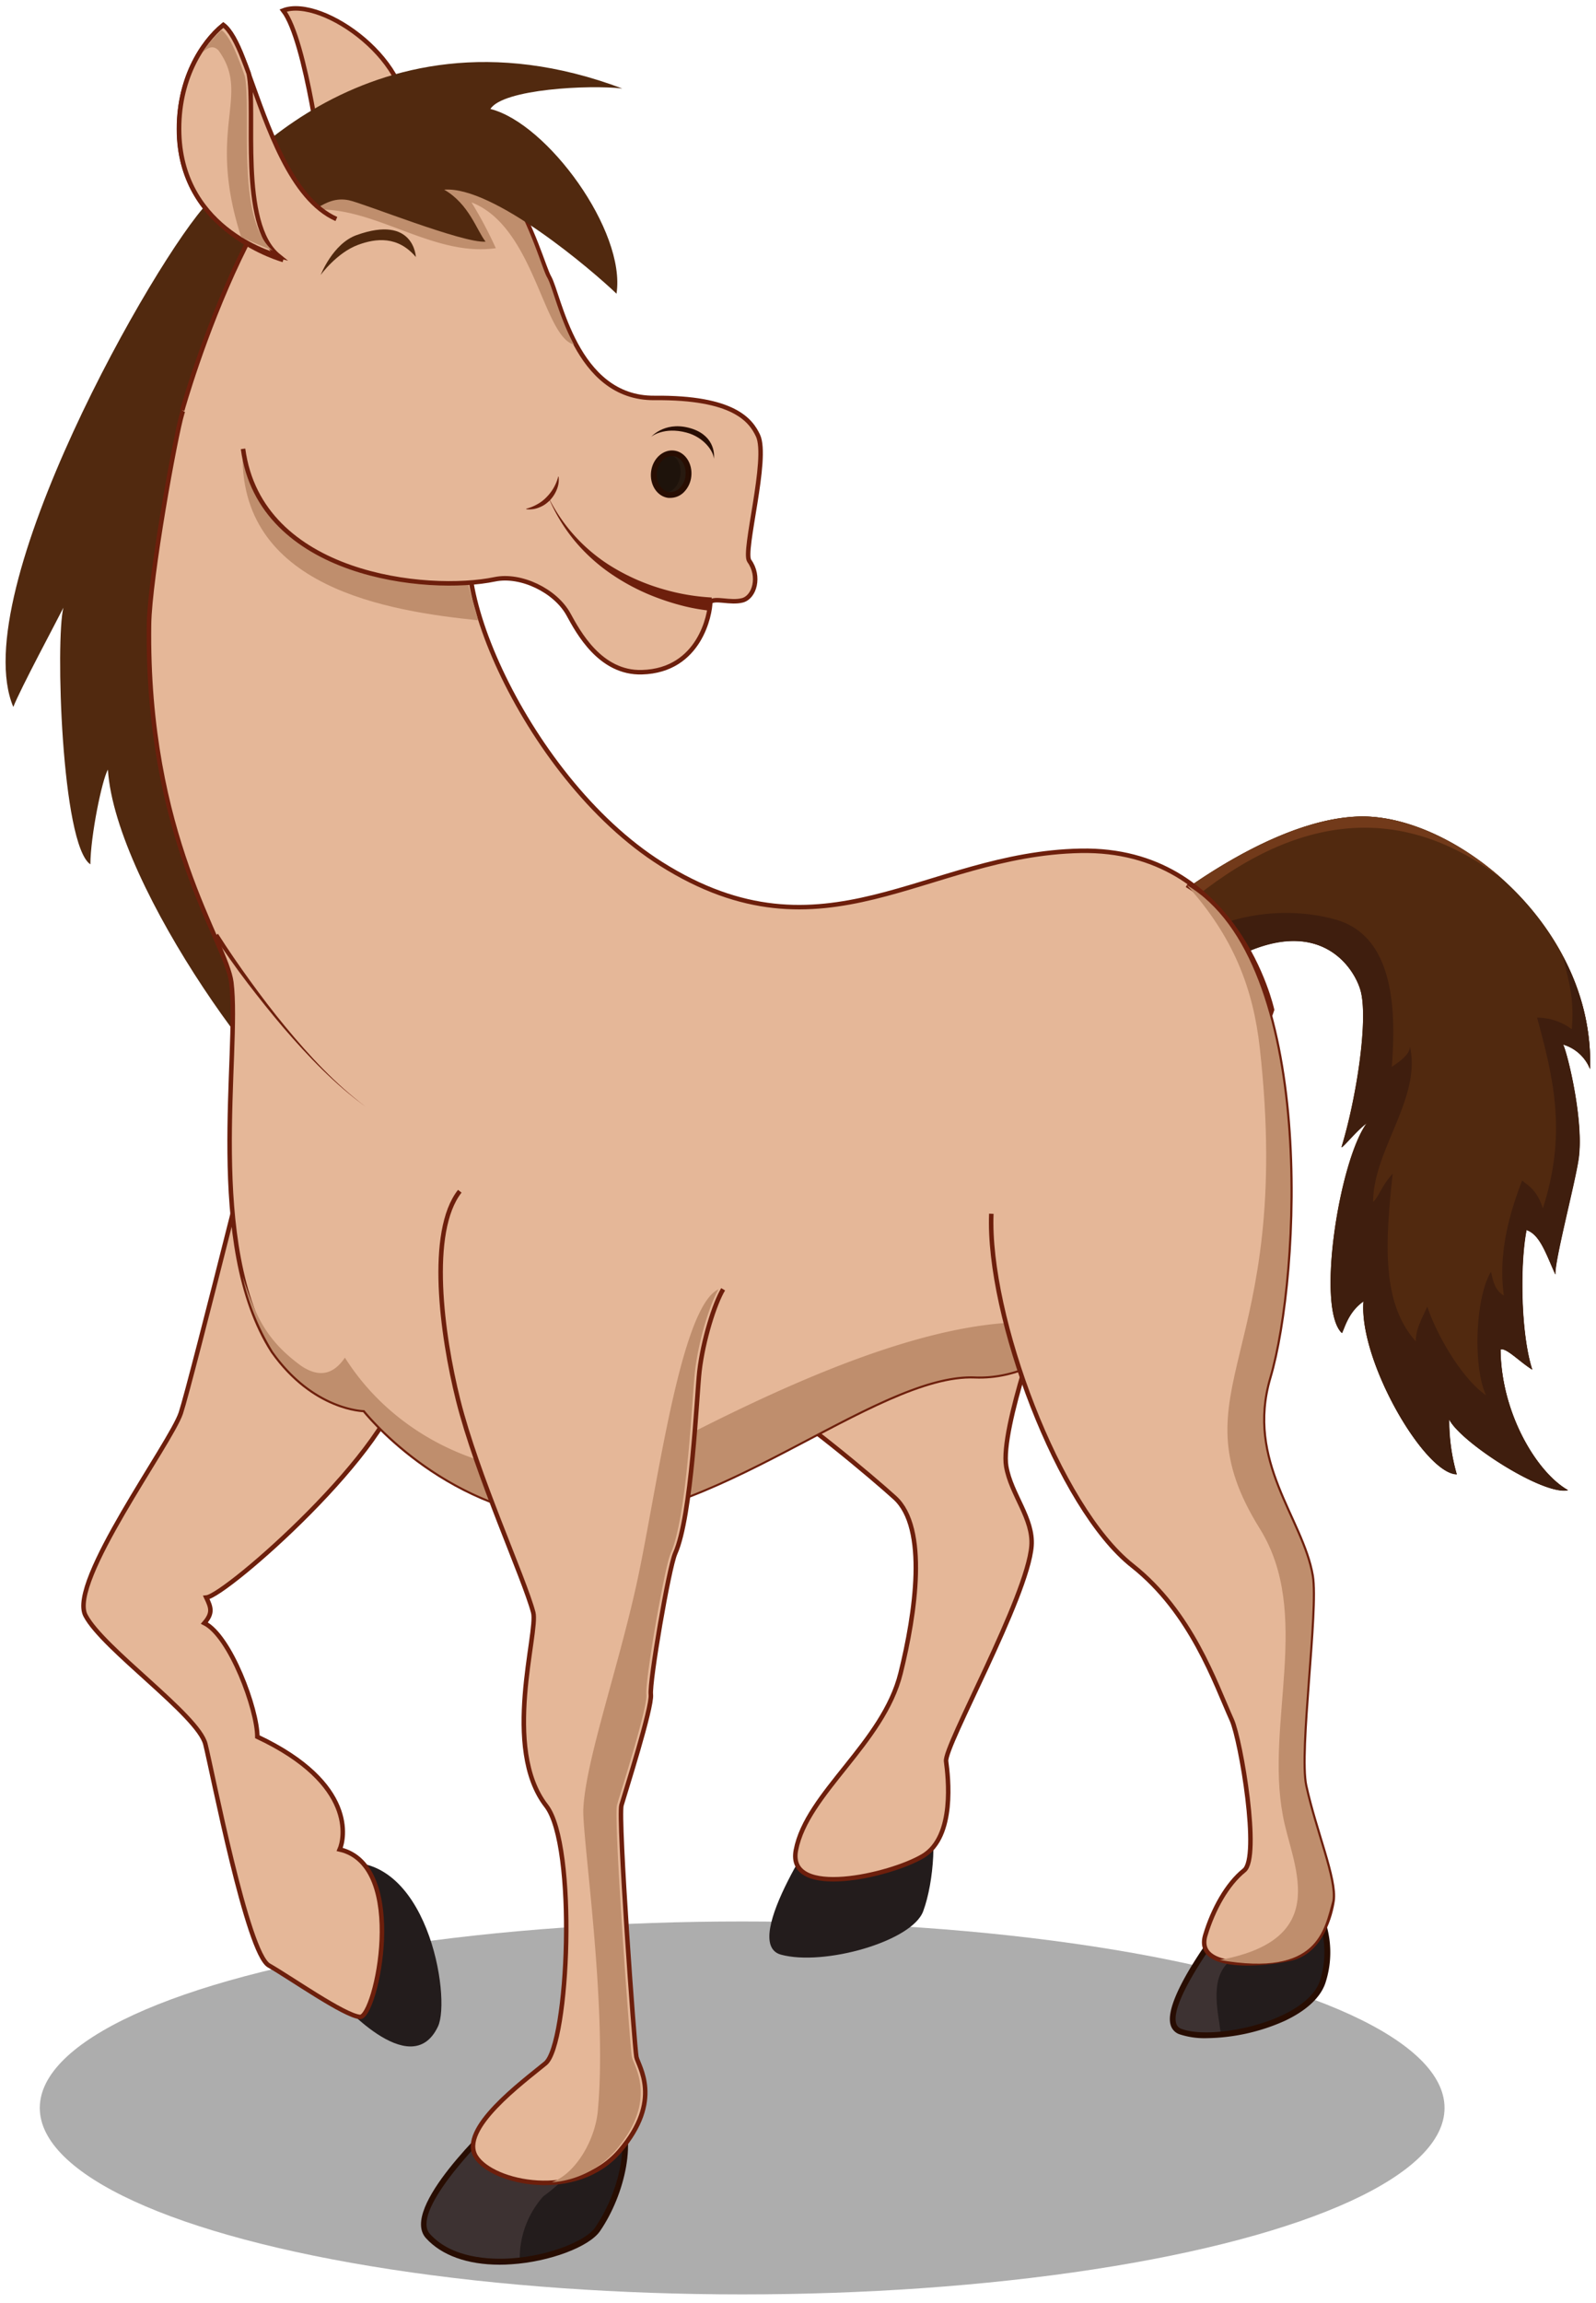 <svg id="Layer_1" data-name="Layer 1" xmlns="http://www.w3.org/2000/svg" viewBox="0 0 355 512"><defs><style>.cls-1{fill:#323232;opacity:0.4;}.cls-2{fill:#51290f;}.cls-13,.cls-3{fill:#e5b798;}.cls-3{stroke:#6d1f0c;stroke-miterlimit:10;}.cls-4{fill:#231c1c;}.cls-5{fill:#723a1a;}.cls-6{fill:#3f1e0e;}.cls-7{fill:#bf8e6d;}.cls-8{fill:#3d3232;}.cls-9{fill:#280d02;}.cls-10{fill:#281a10;}.cls-11{fill:#1e130b;}.cls-12{fill:#4f280e;}.cls-14{fill:#6d1f0c;}</style></defs><ellipse class="cls-1" cx="165.08" cy="468.68" rx="156.23" ry="41.46"/><path class="cls-2" d="M77.59,41.74S50.82,63.37,48.89,73.87s-11.35,52.9-10.28,64,16.62,48,19.45,58.9,14.18,46.37,15.25,54.08C62.38,247.46,25.68,197.4,24,171.11c-1.33,2.35-3.85,14.67-3.9,21.07-6.48-4.37-7.77-50.2-6-57.06-1.39,2.79-9.62,18.13-11.14,22.07C-7.76,131.7,34.75,57,46.32,45S77.59,41.74,77.59,41.74Z"/><path class="cls-3" d="M71.81,38.64S68.17,9,63,2.33C71.7-1,93.07,14.2,90,28.41,87.41,40.52,71.81,38.64,71.81,38.64Z"/><path class="cls-4" d="M183.91,403.74S164.23,432,173.71,434.6s29.15-2.91,31.64-9.66,3.05-18.15,1.13-21.84S183.91,403.74,183.91,403.74Z"/><path class="cls-3" d="M232.82,289.61s-10.44,28.11-9,36.46c1.07,6.22,6.1,11.58,5.62,17.67-.9,11.39-19.44,44.5-19,47.87s2.09,16.71-5.14,21.05-30.35,9.66-28.27-1.29c2.41-12.69,19.44-23.77,23.29-39.36,3.29-13.28,6.11-32.29-1.28-39-4.7-4.29-22.33-19.12-28.11-21.69S232.82,289.61,232.82,289.61Z"/><path class="cls-4" d="M75,444.3s16.34,19.12,22.42,6.27c3-6.37-2.45-39.47-22.26-36.25C74.49,419.67,75,444.3,75,444.3Z"/><path class="cls-3" d="M61.1,232.58s-18.64,74.86-20.88,81.6-25.06,37.59-21.21,45,25.06,22.17,26.67,28.6S55,434.26,59.81,437s16.71,11.13,20.24,11.45S91,414.74,75.56,411.21c1-2.25,3.85-14.62-18.32-25.06,0-6.1-6-22.38-11.78-25.27,1.93-2.25,1.5-3.43.43-5.68,4.39-.43,42.29-33.73,43.48-49.05C90.18,295.77,61.1,232.58,61.1,232.58Z"/><path class="cls-2" d="M255.94,203.67s25.12-21.47,46.32-22.12,52.48,24.42,51.4,56.12a9.31,9.31,0,0,0-6-5.46c1,2.09,4.71,17.24,3.42,25.59-.84,5.5-5.35,22.6-5.14,25.54-2.14-4.76-3.42-8.83-6.42-9.9-1.5,7.71-1.29,23.13,1.28,31.06-2.78-1.72-5.78-4.93-7.06-4.5.14,14.24,8.13,27.41,15,31.3-5.46,1.28-23.93-10.69-26.42-15.75a43.2,43.2,0,0,0,1.68,12.21c-7.14-.08-21.84-25.3-20.72-38.47-3.43,2.35-4.24,6-4.82,7.07-5.78-5.46-.53-38.56,5.62-46.75-2.24,1.61-5,5.06-5.7,5.46,3.34-10.91,6-28.33,4.26-34.78-1.45-5.3-9.32-17.21-28.27-7.25S255.94,203.67,255.94,203.67Z"/><path class="cls-2" d="M255.94,203.67s25.12-21.47,46.32-22.12,52.48,24.42,51.4,56.12a9.31,9.31,0,0,0-6-5.46c1,2.09,4.71,17.24,3.42,25.59-.84,5.5-5.35,22.6-5.14,25.54-2.14-4.76-3.42-8.83-6.42-9.9-1.5,7.71-1.29,23.13,1.28,31.06-2.78-1.72-5.78-4.93-7.06-4.5.14,14.24,8.13,27.41,15,31.3-5.46,1.28-23.93-10.69-26.42-15.75a43.2,43.2,0,0,0,1.68,12.21c-7.14-.08-21.84-25.3-20.72-38.47-3.43,2.35-4.24,6-4.82,7.07-5.78-5.46-.53-38.56,5.62-46.75-2.24,1.61-5,5.06-5.7,5.46,3.34-10.91,6-28.33,4.26-34.78-1.45-5.3-9.32-17.21-28.27-7.25S255.94,203.67,255.94,203.67Z"/><path class="cls-5" d="M334.24,195.53c-10-9-22.08-14.28-32-14-21.2.65-46.32,22.12-46.32,22.12s1.7,2.1,1.78,3.05C279.7,185.58,306.35,174,334.24,195.53Z"/><path class="cls-6" d="M347.66,212.72c1.15,5.12,2.59,9,1.95,16.11a13,13,0,0,0-7.71-2.57c3.85,14.14,6.53,26,1.28,42.41-1.39-4.39-3.64-5.25-4.6-6.21-3,7.71-5.36,16.6-4.07,25.59-2.45-1.34-2.57-4.61-2.89-5.25-3.52,5.86-4,21.21-1.08,27.42-5.24-3.53-11-13.39-13.06-19.7-1.39,3-2.57,5.14-2.57,7.71-7.71-8.62-6.75-22.12-5.14-37.27-2.41,2.62-3,5-4.34,6.28,0-11.56,10.76-23,8.19-34.55,0,1.82-2.62,3.57-4.05,4.52,1-12.57.58-29.19-12.65-32.8-12.62-3.44-28.29-.72-37.91,9,2.52,2.8,7.09,4.06,15.41-.3,18.95-10,26.82,1.95,28.27,7.25,1.76,6.44-.92,23.87-4.26,34.78.72-.4,3.46-3.86,5.7-5.46-6.15,8.19-11.4,41.28-5.62,46.74.58-1,1.39-4.71,4.82-7.06-1.12,13.17,13.58,38.39,20.72,38.47a43.24,43.24,0,0,1-1.68-12.21c2.49,5.06,21,17,26.42,15.74-6.91-3.88-14.9-17.06-15-31.3,1.28-.42,4.28,2.79,7.06,4.5-2.57-7.92-2.78-23.34-1.28-31.05,3,1.07,4.28,5.14,6.42,9.9-.21-2.94,4.3-20,5.14-25.54,1.29-8.35-2.4-23.51-3.42-25.6a9.37,9.37,0,0,1,6,5.47A49.72,49.72,0,0,0,347.66,212.72Z"/><path class="cls-3" d="M88.73,38.64S54,48.4,40.54,91.86c-1.52,4.91-7.25,36.68-7.39,46.91-.67,47.27,17.19,70.58,18.31,79.67,1.93,15.64-6,58.26,9.21,82,9.21,13,20.35,13.06,20.35,13.06s17.14,21.85,45,24.11c31.31,2.55,68.53-32.52,90.81-31.61,37.86,1.56,66.11-81.48,66.11-81.48s-7.85-36-42.55-35.35S183.45,215,147.08,192.1c-30.94-19.49-51.51-69.55-39.07-77.75C98.05,94.75,88.73,38.64,88.73,38.64Z"/><path class="cls-7" d="M54,99.81c-1.41,31,32.73,36.06,52.3,38.11-.41-3.6-7.23-18,1.08-23.57-6.48-12.88-12.67-41.54-16.16-59.67C76.52,68.27,57.66,81.44,54,99.81Z"/><path class="cls-7" d="M148.44,321.37c-23.13,12.85-56.29,4.91-71.72-19.51-2.66,3.92-5.88,4.4-9.73,1.83-8-5.85-10.19-11.33-13-19.79a54.41,54.41,0,0,0,6.7,16.58c9.21,13,20.35,13.06,20.35,13.06s17.14,21.85,45,24.11c31.31,2.55,68.53-32.52,90.81-31.61,8.9.37,17.27-3.94,24.87-10.75-.44.09-.89.38-1.31.26C216.28,288.64,178,306,148.44,321.37Z"/><path class="cls-8" d="M274.35,425s-19.2,23.86-11.81,26.67,28.43-1.61,31.65-11a21.36,21.36,0,0,0-2.82-18.88C290.17,420.37,274.35,425,274.35,425Z"/><path class="cls-4" d="M294.19,440.69a21.36,21.36,0,0,0-2.82-18.88c-.19-.23-.77-.3-1.61-.26,1.54,4.46-.78,7.77-3.12,8.94-14,4.16-17.67,6-15.43,19.27.14,1.21.29,2,.43,2.77C280.48,451.51,292,447.15,294.19,440.69Z"/><path class="cls-9" d="M268.37,453.17a17.6,17.6,0,0,1-6.06-.88,3.08,3.08,0,0,1-1.95-2.15c-1.76-6.48,12.86-24.74,13.49-25.52l.12-.16.2,0c6.06-1.79,16.42-4.55,17.7-3a21.82,21.82,0,0,1,2.92,19.5c-1.1,3.21-4.23,6.11-9.06,8.38A43.86,43.86,0,0,1,268.37,453.17Zm6.35-27.59c-4.21,5.27-14.42,19.42-13.12,24.22a1.79,1.79,0,0,0,1.17,1.29c4.73,1.8,15.2.41,22.41-3,3.14-1.48,7.15-4,8.4-7.64a20.82,20.82,0,0,0-2.7-18.26C289.91,421.68,281.76,423.52,274.72,425.58Z"/><path class="cls-3" d="M264,196.8c28.7,17.13,25,86.92,18.32,109.46-5.58,18.85,7.28,31.39,9.43,44.12,1.29,7.71-3.12,39-1.45,46.69,2.21,10.12,6.8,20.76,6.1,25.54-.41,2.88-2.45,11.29-9.31,12.86-5.64,1.28-21.4,2.91-19-5.17,1.73-5.8,4.86-11.4,8.64-14.43C280.39,413,276,387,274,382.45c-3.74-8.27-8.95-23.93-22.17-34.37-16.36-12.92-32.24-55.5-31.33-78.21"/><path class="cls-7" d="M290.33,397.07c-1.67-7.65,2.74-39,1.45-46.69-2.15-12.73-15-25.27-9.43-44.12C289,283.72,292.73,213.93,264,196.8h0c10.4,11.56,14.75,23,16.22,36.26,7.72,69.29-19.54,75.41,0,106.83,11.68,18.77,1.25,43.05,5.1,63.61,1.77,10.59,11.8,27.52-14,32.29,22,3.85,23.25-6.8,25.05-13.18C297.13,417.83,292.54,407.19,290.33,397.07Z"/><path class="cls-8" d="M111.7,470.49s-22.17,20.4-16.49,26.7c9.49,10.54,33.69,4.34,37.69-1.48,5.63-8.18,8.36-20.57,4-26.83S111.7,470.49,111.7,470.49Z"/><path class="cls-4" d="M136.92,468.88a4.66,4.66,0,0,0-1.73-1.46c-2.58,7.78-6.51,15.31-14.33,20.9a20.74,20.74,0,0,0-5.25,14.32c7.93-.89,15.25-4,17.29-6.93C138.53,487.53,141.26,475.14,136.92,468.88Z"/><path class="cls-9" d="M111.15,503.54c-7.17,0-12.94-2.07-16.42-5.92C88.8,491,109,472.14,111.27,470l.2-.13c.88-.32,21.41-8,26-1.37s1.52,19.51-4,27.56c-2.41,3.52-11.25,6.83-19.68,7.38C112.86,503.51,112,503.54,111.15,503.54ZM112,471c-6.09,5.63-20.64,21-16.36,25.71,4.89,5.42,13.36,5.72,18,5.42,8.78-.58,16.77-4,18.71-6.83,5.3-7.7,8.34-19.86,4-26.1C133.09,464.48,117.81,468.89,112,471Z"/><path class="cls-3" d="M102.27,264.86c-7.07,9-4,31.93-.37,46.43,4.22,16.86,14.67,39.53,16.71,47.23,1.16,4.39-7.07,30.2,2.89,43,6.85,8.82,5,53-.19,57.26s-19.25,14.58-15.45,20.73c3.63,5.87,22.33,10,32-1.28s4.12-18.8,3.7-20.88-4.13-53.18-3.32-56,6.85-21.69,6.53-24.58,4-28.18,5.41-31.38c3.69-8.26,4.79-35.18,5.4-40.53.8-6.89,3.35-15,5.27-18.2"/><path class="cls-7" d="M133,469c-.45,6.33-4.67,14.16-10.27,16.22a20.9,20.9,0,0,0,14.14-7c9.64-11.25,4.12-18.8,3.69-20.88s-4.12-53.18-3.32-56,6.86-21.69,6.53-24.58,4-28.18,5.41-31.38c3.7-8.26,4.79-35.18,5.41-40.53.8-6.89,3.34-15,5.26-18.2-8.79,3.9-14,47-18.56,66.9-4.3,18.94-11.06,38.29-11.54,48.68C129.48,408.55,135.11,445.58,133,469Z"/><path class="cls-3" d="M40.54,91.22s18.79-67.47,45.3-67,34.05,33.57,36.3,37.43,5.78,27,23.45,26.83,21.41,5,23,8.35c2.41,5.09-3.42,25.79-1.93,27.87,2.48,3.45,1.17,8.08-1.53,8.78s-6.1-.67-7.15.38c0,2.59-2.28,15.24-15.19,15.6-9.32.27-14.23-9-16.34-12.85-2.92-5.32-10.63-9-16.39-7.81-14.89,3.1-52.2-.62-56-29"/><path class="cls-7" d="M110.28,55.18A91.62,91.62,0,0,0,104.88,45c14,5.41,15.88,29.8,22.79,31.62-3.38-6.27-4.83-13.06-6-15C119.49,57.8,112,24.71,85.65,24.23c-11.9-.22-22.24,13.44-30,28.47C74.73,36.52,91.45,57.86,110.28,55.18Z"/><path class="cls-2" d="M47.15,43.83s33.23-46,91.27-24.15c-7.28-.86-26.56.1-29.34,4.55,12.63,3.16,30.2,27.15,28.05,41.07-5.35-5.14-27.41-24-38.33-23.13,5.56,3.21,7.24,9.07,9.21,11.56-4.93.43-27.17-8.55-30.42-9.21-5.81-1.17-8.27,4.23-14.56,4.77C53.7,50.1,47.15,43.83,47.15,43.83Z"/><path class="cls-3" d="M63,57.8s-22.49-6.1-23.18-28c-.37-12,5.1-20.38,9.83-24.21,1.56,1.17,3,3.89,4.38,7.46.42,1.05.84,2.17,1.27,3.35,4.2,11.56,9.37,27.78,19.52,32.3"/><path class="cls-3" d="M62,56.94S40.54,51.7,39.85,29.75c-.37-12,5.1-20.38,9.83-24.21,1.56,1.17,3,3.89,4.38,7.46.42,1.05.84,2.17,1.27,3.35C57,24.79,53.07,49.77,62,56.94Z"/><path class="cls-7" d="M54.48,17c-.39-1.12-.77-2.19-1.16-3.18-1.3-3.4-2.59-6-4-7.11a22.29,22.29,0,0,0-4.26,4.93c1.18-1.06,2.35-1.66,3.53-.44,7.37,10.09-2.81,17.13,5.05,41.5,2.13,1,7,3,7,3C52.41,48.79,56,25,54.48,17Z"/><path class="cls-10" d="M148.74,110c-2.12-.25-3.58-2.53-3.28-5.08s2.27-4.42,4.38-4.17,3.58,2.53,3.28,5.09S150.85,110.29,148.74,110Z"/><path class="cls-11" d="M147.7,109.48c-1.74-.21-2.92-2.28-2.64-4.63s1.92-4.08,3.66-3.87,2.92,2.28,2.63,4.63S149.44,109.69,147.7,109.48Z"/><path class="cls-9" d="M149.13,110.7a3.71,3.71,0,0,1-.47,0h0c-2.46-.29-4.18-2.89-3.84-5.8s2.65-5,5.1-4.72,4.18,2.89,3.84,5.79a5.85,5.85,0,0,1-1.71,3.53A4.26,4.26,0,0,1,149.13,110.7Zm.33-9.3c-1.64,0-3.11,1.56-3.36,3.63s1,4.16,2.71,4.37h0a2.9,2.9,0,0,0,2.35-.86,4.5,4.5,0,0,0,1.32-2.75c.26-2.2-.95-4.16-2.71-4.37Z"/><path class="cls-9" d="M158.77,102c0-1.58-2.17-4.79-6.07-5.82-5-1.34-7.82.85-7.92,1s2.8-3.49,8.38-2.08S159,100.76,158.77,102Z"/><path class="cls-12" d="M71.32,61.16s2.7-7,8-8.89c12.82-4.6,13.18,4.88,13.18,4.88-4-4.73-8.87-4.19-12.88-2.7C74.89,56.22,71.33,61.11,71.32,61.16Z"/><path class="cls-13" d="M158.24,134.31s-26.12-1.24-36.34-24"/><path class="cls-14" d="M158.17,135.81a43.53,43.53,0,0,1-5.85-1,54.54,54.54,0,0,1-5.59-1.7,47.56,47.56,0,0,1-10.37-5.22,39.7,39.7,0,0,1-8.59-7.71,38.7,38.7,0,0,1-5.87-9.81,37.74,37.74,0,0,0,15.25,16.25,46.51,46.51,0,0,0,10.28,4.36,47.53,47.53,0,0,0,10.88,1.87Z"/><path class="cls-13" d="M124.21,106a9.64,9.64,0,0,1-7.17,7.17"/><path class="cls-14" d="M124.25,106a5.64,5.64,0,0,1-.39,2.82,7.38,7.38,0,0,1-1.56,2.43,8.54,8.54,0,0,1-1.13.94,6.62,6.62,0,0,1-1.3.66,5.56,5.56,0,0,1-2.82.36l0-.1a10,10,0,0,0,2.47-1,8.35,8.35,0,0,0,2.08-1.61,10,10,0,0,0,2.58-4.57Z"/><path class="cls-13" d="M48.07,207.89s16.81,26.37,33.29,38.23"/><path class="cls-14" d="M48.49,207.62c2.26,3.57,4.68,7.06,7.16,10.49s5.05,6.81,7.75,10.08c5.39,6.53,11.17,12.81,18,17.93-6.89-5-12.81-11.17-18.35-17.61-2.76-3.23-5.4-6.56-8-9.95s-5-6.85-7.39-10.4Z"/></svg>